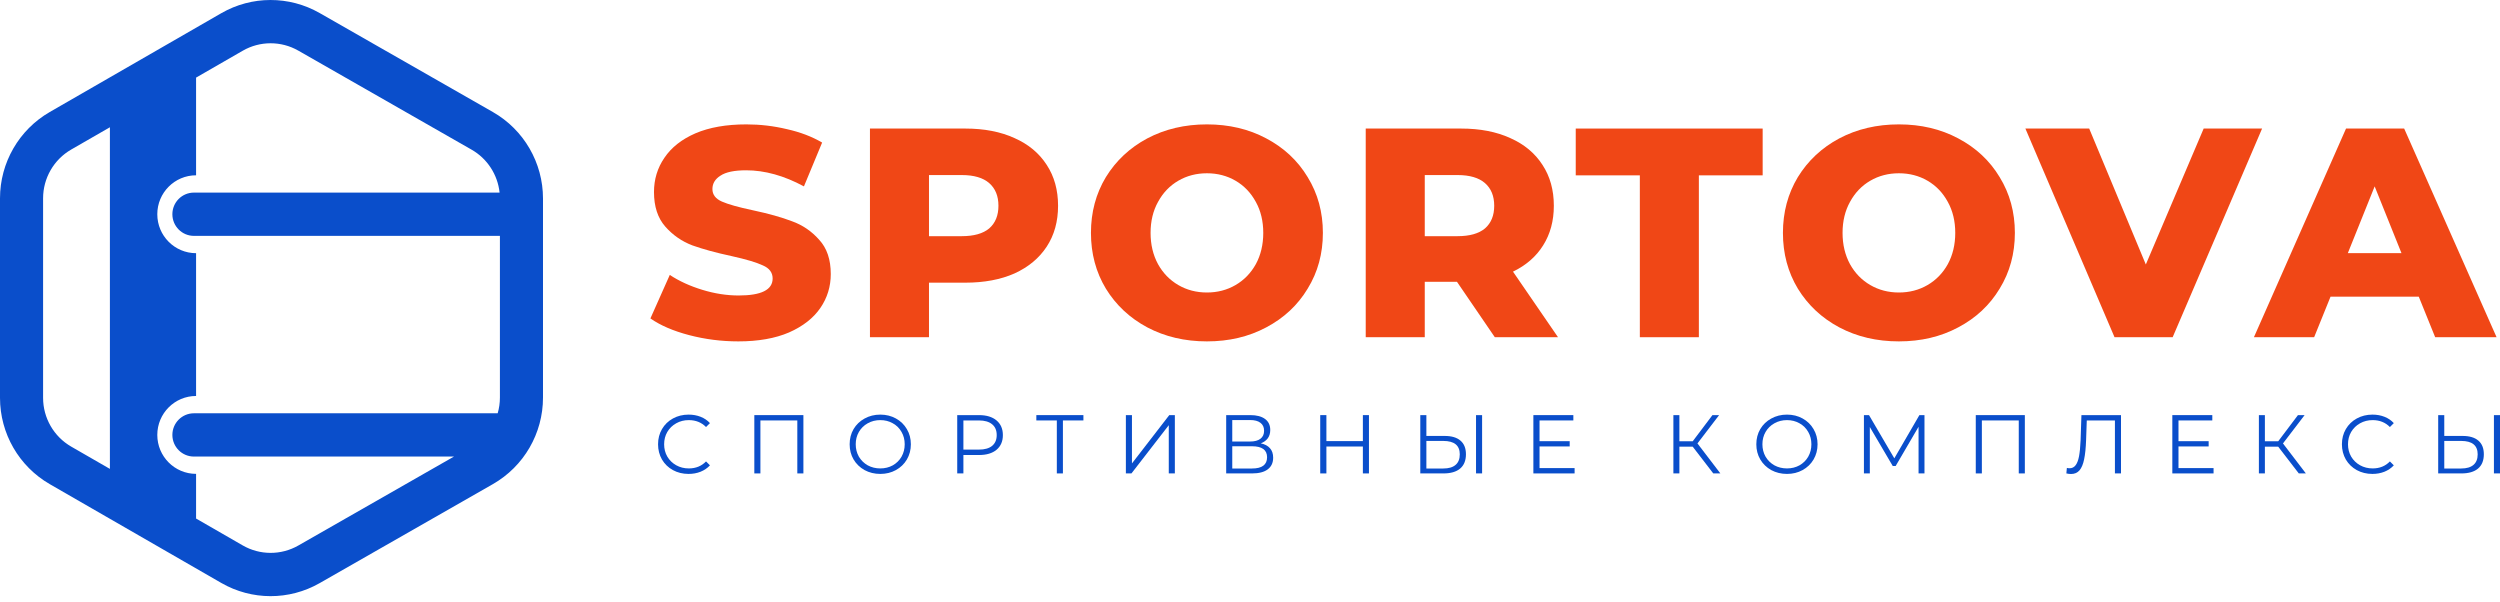<svg width="220" height="53" viewBox="0 0 220 53" fill="none" xmlns="http://www.w3.org/2000/svg">
<g id="Group 1">
<path id="Union" fill-rule="evenodd" clip-rule="evenodd" d="M0 17.452V35.01C0 38.147 1.672 41.045 4.382 42.606L19.474 51.3C22.153 52.843 25.445 52.849 28.129 51.315L43.376 42.601C46.101 41.044 47.784 38.138 47.784 34.989V17.472C47.784 14.324 46.101 11.418 43.376 9.86L28.129 1.147C25.445 -0.387 22.153 -0.382 19.474 1.161L4.382 9.855C1.672 11.416 0 14.314 0 17.452ZM3.792 35.01V17.452C3.792 15.679 4.737 14.041 6.269 13.158L9.671 11.199V41.263L6.269 39.303C4.737 38.421 3.792 36.783 3.792 35.01ZM17.255 45.632L21.361 47.997C22.875 48.869 24.736 48.873 26.253 48.005L39.951 40.177H17.066C16.018 40.177 15.169 39.325 15.169 38.273C15.169 37.222 16.018 36.369 17.066 36.369H43.796C43.924 35.927 43.992 35.463 43.992 34.989V20.757H17.066C16.018 20.757 15.169 19.904 15.169 18.853C15.169 17.801 16.018 16.949 17.066 16.949H43.964C43.798 15.375 42.888 13.963 41.5 13.17L26.253 4.456C24.736 3.589 22.875 3.592 21.361 4.464L17.255 6.829V15.426C15.37 15.426 13.842 16.96 13.842 18.853C13.842 20.746 15.37 22.28 17.255 22.28V34.846C15.37 34.846 13.842 36.381 13.842 38.273C13.842 40.166 15.37 41.7 17.255 41.7V45.632Z" fill="#0A4ECB"/>
<g id="SPORTOVA">
<path d="M64.975 30.042C63.488 30.042 62.045 29.858 60.646 29.491C59.247 29.124 58.11 28.634 57.236 28.022L58.941 24.193C59.763 24.735 60.716 25.172 61.801 25.504C62.885 25.836 63.952 26.003 65.001 26.003C66.995 26.003 67.992 25.504 67.992 24.507C67.992 23.983 67.703 23.598 67.126 23.353C66.567 23.091 65.657 22.82 64.398 22.54C63.016 22.243 61.862 21.928 60.935 21.596C60.008 21.246 59.212 20.695 58.548 19.943C57.883 19.191 57.551 18.177 57.551 16.9C57.551 15.781 57.857 14.776 58.469 13.884C59.081 12.975 59.99 12.258 61.197 11.733C62.422 11.208 63.917 10.946 65.683 10.946C66.89 10.946 68.079 11.086 69.251 11.366C70.423 11.628 71.455 12.021 72.347 12.546L70.746 16.402C68.998 15.458 67.301 14.986 65.657 14.986C64.625 14.986 63.873 15.143 63.401 15.458C62.929 15.755 62.693 16.148 62.693 16.638C62.693 17.128 62.972 17.495 63.532 17.74C64.092 17.985 64.992 18.238 66.234 18.5C67.633 18.798 68.788 19.121 69.697 19.471C70.624 19.803 71.42 20.345 72.085 21.097C72.766 21.832 73.108 22.837 73.108 24.114C73.108 25.216 72.802 26.212 72.189 27.104C71.577 27.996 70.659 28.713 69.435 29.255C68.21 29.78 66.724 30.042 64.975 30.042Z" fill="#F04716"/>
<path d="M84.951 11.313C86.613 11.313 88.056 11.593 89.28 12.153C90.504 12.695 91.449 13.482 92.113 14.513C92.778 15.528 93.11 16.726 93.11 18.107C93.11 19.488 92.778 20.686 92.113 21.701C91.449 22.715 90.504 23.502 89.28 24.061C88.056 24.604 86.613 24.875 84.951 24.875H81.751V29.675H76.556V11.313H84.951ZM84.636 20.783C85.703 20.783 86.508 20.555 87.05 20.101C87.592 19.628 87.863 18.964 87.863 18.107C87.863 17.25 87.592 16.586 87.05 16.113C86.508 15.641 85.703 15.405 84.636 15.405H81.751V20.783H84.636Z" fill="#F04716"/>
<path d="M106.209 30.042C104.268 30.042 102.519 29.631 100.962 28.809C99.423 27.987 98.208 26.851 97.316 25.399C96.441 23.948 96.004 22.313 96.004 20.494C96.004 18.675 96.441 17.04 97.316 15.589C98.208 14.137 99.423 13.001 100.962 12.179C102.519 11.357 104.268 10.946 106.209 10.946C108.15 10.946 109.891 11.357 111.43 12.179C112.986 13.001 114.202 14.137 115.076 15.589C115.968 17.04 116.414 18.675 116.414 20.494C116.414 22.313 115.968 23.948 115.076 25.399C114.202 26.851 112.986 27.987 111.43 28.809C109.891 29.631 108.15 30.042 106.209 30.042ZM106.209 25.74C107.136 25.74 107.976 25.522 108.728 25.084C109.48 24.647 110.074 24.035 110.512 23.248C110.949 22.444 111.167 21.526 111.167 20.494C111.167 19.462 110.949 18.553 110.512 17.766C110.074 16.962 109.48 16.341 108.728 15.904C107.976 15.466 107.136 15.248 106.209 15.248C105.282 15.248 104.443 15.466 103.691 15.904C102.939 16.341 102.344 16.962 101.907 17.766C101.469 18.553 101.251 19.462 101.251 20.494C101.251 21.526 101.469 22.444 101.907 23.248C102.344 24.035 102.939 24.647 103.691 25.084C104.443 25.522 105.282 25.74 106.209 25.74Z" fill="#F04716"/>
<path d="M128.212 24.796H125.379V29.675H120.184V11.313H128.579C130.241 11.313 131.684 11.593 132.908 12.153C134.132 12.695 135.077 13.482 135.741 14.513C136.406 15.528 136.738 16.726 136.738 18.107C136.738 19.436 136.423 20.599 135.794 21.596C135.182 22.575 134.298 23.345 133.144 23.904L137.105 29.675H131.544L128.212 24.796ZM131.491 18.107C131.491 17.25 131.22 16.586 130.678 16.113C130.136 15.641 129.331 15.405 128.264 15.405H125.379V20.783H128.264C129.331 20.783 130.136 20.555 130.678 20.101C131.22 19.628 131.491 18.964 131.491 18.107Z" fill="#F04716"/>
<path d="M144.306 15.431H138.665V11.313H155.114V15.431H149.5V29.675H144.306V15.431Z" fill="#F04716"/>
<path d="M167.103 30.042C165.162 30.042 163.413 29.631 161.857 28.809C160.318 27.987 159.102 26.851 158.21 25.399C157.336 23.948 156.898 22.313 156.898 20.494C156.898 18.675 157.336 17.04 158.21 15.589C159.102 14.137 160.318 13.001 161.857 12.179C163.413 11.357 165.162 10.946 167.103 10.946C169.045 10.946 170.785 11.357 172.324 12.179C173.881 13.001 175.096 14.137 175.971 15.589C176.863 17.04 177.309 18.675 177.309 20.494C177.309 22.313 176.863 23.948 175.971 25.399C175.096 26.851 173.881 27.987 172.324 28.809C170.785 29.631 169.045 30.042 167.103 30.042ZM167.103 25.74C168.03 25.74 168.87 25.522 169.622 25.084C170.374 24.647 170.969 24.035 171.406 23.248C171.843 22.444 172.062 21.526 172.062 20.494C172.062 19.462 171.843 18.553 171.406 17.766C170.969 16.962 170.374 16.341 169.622 15.904C168.87 15.466 168.03 15.248 167.103 15.248C166.177 15.248 165.337 15.466 164.585 15.904C163.833 16.341 163.238 16.962 162.801 17.766C162.364 18.553 162.145 19.462 162.145 20.494C162.145 21.526 162.364 22.444 162.801 23.248C163.238 24.035 163.833 24.647 164.585 25.084C165.337 25.522 166.177 25.74 167.103 25.74Z" fill="#F04716"/>
<path d="M199.064 11.313L191.194 29.675H186.078L178.234 11.313H183.849L188.833 23.274L193.923 11.313H199.064Z" fill="#F04716"/>
<path d="M212.852 26.107H205.087L203.644 29.675H198.345L206.451 11.313H211.567L219.699 29.675H214.295L212.852 26.107ZM211.331 22.278L208.97 16.402L206.608 22.278H211.331Z" fill="#F04716"/>
</g>
<g id="&#209;&#129;&#208;&#191;&#208;&#190;&#209;&#128;&#209;&#130;&#208;&#184;&#208;&#178;&#208;&#189;&#209;&#139;&#208;&#181; &#208;&#186;&#208;&#190;&#208;&#188;&#208;&#191;&#208;&#187;&#208;&#181;&#208;&#186;&#209;&#129;&#209;&#139;">
<path d="M60.592 41.705C60.084 41.705 59.624 41.592 59.214 41.368C58.808 41.143 58.488 40.833 58.254 40.437C58.024 40.036 57.909 39.589 57.909 39.096C57.909 38.602 58.024 38.157 58.254 37.762C58.488 37.361 58.811 37.048 59.221 36.824C59.632 36.599 60.091 36.486 60.599 36.486C60.98 36.486 61.332 36.55 61.655 36.677C61.977 36.804 62.251 36.99 62.476 37.234L62.131 37.578C61.73 37.173 61.225 36.97 60.614 36.97C60.208 36.97 59.839 37.063 59.507 37.249C59.175 37.434 58.913 37.688 58.723 38.011C58.537 38.333 58.444 38.695 58.444 39.096C58.444 39.496 58.537 39.858 58.723 40.18C58.913 40.503 59.175 40.757 59.507 40.943C59.839 41.128 60.208 41.221 60.614 41.221C61.23 41.221 61.735 41.016 62.131 40.605L62.476 40.95C62.251 41.194 61.975 41.382 61.647 41.514C61.325 41.641 60.973 41.705 60.592 41.705Z" fill="#0A4ECB"/>
<path d="M70.699 36.53V41.661H70.164V36.999H66.916V41.661H66.381V36.53H70.699Z" fill="#0A4ECB"/>
<path d="M77.466 41.705C76.958 41.705 76.496 41.592 76.081 41.368C75.67 41.138 75.348 40.825 75.113 40.429C74.883 40.034 74.769 39.589 74.769 39.096C74.769 38.602 74.883 38.157 75.113 37.762C75.348 37.366 75.67 37.056 76.081 36.831C76.496 36.601 76.958 36.486 77.466 36.486C77.974 36.486 78.431 36.599 78.837 36.824C79.247 37.048 79.57 37.361 79.804 37.762C80.039 38.157 80.156 38.602 80.156 39.096C80.156 39.589 80.039 40.036 79.804 40.437C79.57 40.833 79.247 41.143 78.837 41.368C78.431 41.592 77.974 41.705 77.466 41.705ZM77.466 41.221C77.872 41.221 78.238 41.131 78.566 40.95C78.893 40.764 79.15 40.51 79.335 40.188C79.521 39.86 79.614 39.496 79.614 39.096C79.614 38.695 79.521 38.333 79.335 38.011C79.15 37.683 78.893 37.429 78.566 37.249C78.238 37.063 77.872 36.97 77.466 36.97C77.061 36.97 76.692 37.063 76.359 37.249C76.032 37.429 75.773 37.683 75.582 38.011C75.397 38.333 75.304 38.695 75.304 39.096C75.304 39.496 75.397 39.86 75.582 40.188C75.773 40.51 76.032 40.764 76.359 40.95C76.692 41.131 77.061 41.221 77.466 41.221Z" fill="#0A4ECB"/>
<path d="M86.157 36.53C86.811 36.53 87.325 36.687 87.696 36.999C88.067 37.312 88.253 37.742 88.253 38.289C88.253 38.837 88.067 39.267 87.696 39.579C87.325 39.887 86.811 40.041 86.157 40.041H84.779V41.661H84.236V36.53H86.157ZM86.142 39.565C86.65 39.565 87.039 39.455 87.308 39.235C87.576 39.01 87.711 38.695 87.711 38.289C87.711 37.874 87.576 37.556 87.308 37.337C87.039 37.112 86.65 36.999 86.142 36.999H84.779V39.565H86.142Z" fill="#0A4ECB"/>
<path d="M95.34 36.999H93.536V41.661H93.001V36.999H91.198V36.53H95.34V36.999Z" fill="#0A4ECB"/>
<path d="M99.077 36.53H99.612V40.781L102.896 36.53H103.387V41.661H102.852V37.417L99.568 41.661H99.077V36.53Z" fill="#0A4ECB"/>
<path d="M110.946 39.015C111.303 39.088 111.574 39.232 111.76 39.447C111.946 39.657 112.038 39.934 112.038 40.276C112.038 40.72 111.88 41.062 111.562 41.302C111.249 41.541 110.787 41.661 110.177 41.661H107.904V36.53H110.037C110.585 36.53 111.012 36.643 111.32 36.867C111.628 37.092 111.782 37.417 111.782 37.842C111.782 38.13 111.709 38.375 111.562 38.575C111.415 38.771 111.21 38.917 110.946 39.015ZM108.439 38.854H110.008C110.404 38.854 110.707 38.773 110.917 38.612C111.132 38.45 111.24 38.216 111.24 37.908C111.24 37.6 111.132 37.366 110.917 37.205C110.707 37.043 110.404 36.963 110.008 36.963H108.439V38.854ZM110.177 41.228C111.061 41.228 111.503 40.898 111.503 40.239C111.503 39.594 111.061 39.271 110.177 39.271H108.439V41.228H110.177Z" fill="#0A4ECB"/>
<path d="M120.468 36.53V41.661H119.933V39.293H116.723V41.661H116.18V36.53H116.723V38.817H119.933V36.53H120.468Z" fill="#0A4ECB"/>
<path d="M127.134 38.363C127.74 38.363 128.201 38.499 128.519 38.773C128.842 39.047 129.003 39.447 129.003 39.975C129.003 40.527 128.832 40.947 128.49 41.236C128.153 41.519 127.664 41.661 127.024 41.661H124.986V36.53H125.521V38.363H127.134ZM127.009 41.228C127.483 41.228 127.842 41.123 128.087 40.913C128.336 40.703 128.46 40.393 128.46 39.982C128.46 39.196 127.977 38.802 127.009 38.802H125.521V41.228H127.009ZM129.89 36.53H130.425V41.661H129.89V36.53Z" fill="#0A4ECB"/>
<path d="M138.565 41.192V41.661H134.937V36.53H138.455V36.999H135.479V38.824H138.133V39.286H135.479V41.192H138.565Z" fill="#0A4ECB"/>
<path d="M148.959 39.308H147.786V41.661H147.258V36.53H147.786V38.832H148.959L150.696 36.53H151.282L149.377 39.022L151.392 41.661H150.769L148.959 39.308Z" fill="#0A4ECB"/>
<path d="M157.255 41.705C156.747 41.705 156.285 41.592 155.869 41.368C155.459 41.138 155.136 40.825 154.902 40.429C154.672 40.034 154.557 39.589 154.557 39.096C154.557 38.602 154.672 38.157 154.902 37.762C155.136 37.366 155.459 37.056 155.869 36.831C156.285 36.601 156.747 36.486 157.255 36.486C157.763 36.486 158.22 36.599 158.625 36.824C159.036 37.048 159.358 37.361 159.593 37.762C159.828 38.157 159.945 38.602 159.945 39.096C159.945 39.589 159.828 40.036 159.593 40.437C159.358 40.833 159.036 41.143 158.625 41.368C158.22 41.592 157.763 41.705 157.255 41.705ZM157.255 41.221C157.66 41.221 158.027 41.131 158.354 40.95C158.682 40.764 158.938 40.51 159.124 40.188C159.31 39.86 159.402 39.496 159.402 39.096C159.402 38.695 159.31 38.333 159.124 38.011C158.938 37.683 158.682 37.429 158.354 37.249C158.027 37.063 157.66 36.97 157.255 36.97C156.849 36.97 156.48 37.063 156.148 37.249C155.82 37.429 155.561 37.683 155.371 38.011C155.185 38.333 155.092 38.695 155.092 39.096C155.092 39.496 155.185 39.86 155.371 40.188C155.561 40.51 155.82 40.764 156.148 40.95C156.48 41.131 156.849 41.221 157.255 41.221Z" fill="#0A4ECB"/>
<path d="M169.354 36.53V41.661H168.833V37.556L166.818 41.008H166.561L164.545 37.578V41.661H164.025V36.53H164.472L166.7 40.334L168.907 36.53H169.354Z" fill="#0A4ECB"/>
<path d="M178.186 36.53V41.661H177.651V36.999H174.404V41.661H173.868V36.53H178.186Z" fill="#0A4ECB"/>
<path d="M186.648 36.53V41.661H186.113V36.999H183.636L183.577 38.714C183.552 39.423 183.494 39.995 183.401 40.429C183.313 40.859 183.176 41.182 182.99 41.397C182.805 41.607 182.558 41.712 182.25 41.712C182.118 41.712 181.981 41.695 181.84 41.661L181.884 41.177C181.967 41.197 182.047 41.206 182.126 41.206C182.341 41.206 182.514 41.121 182.646 40.95C182.783 40.779 182.885 40.515 182.954 40.158C183.022 39.797 183.069 39.32 183.093 38.729L183.166 36.53H186.648Z" fill="#0A4ECB"/>
<path d="M194.793 41.192V41.661H191.165V36.53H194.683V36.999H191.707V38.824H194.361V39.286H191.707V41.192H194.793Z" fill="#0A4ECB"/>
<path d="M200.483 39.308H199.31V41.661H198.782V36.53H199.31V38.832H200.483L202.22 36.53H202.806L200.901 39.022L202.916 41.661H202.293L200.483 39.308Z" fill="#0A4ECB"/>
<path d="M208.771 41.705C208.263 41.705 207.804 41.592 207.393 41.368C206.988 41.143 206.668 40.833 206.433 40.437C206.203 40.036 206.089 39.589 206.089 39.096C206.089 38.602 206.203 38.157 206.433 37.762C206.668 37.361 206.99 37.048 207.401 36.824C207.811 36.599 208.27 36.486 208.779 36.486C209.16 36.486 209.512 36.55 209.834 36.677C210.157 36.804 210.43 36.99 210.655 37.234L210.311 37.578C209.91 37.173 209.404 36.97 208.793 36.97C208.388 36.97 208.019 37.063 207.686 37.249C207.354 37.434 207.093 37.688 206.902 38.011C206.716 38.333 206.624 38.695 206.624 39.096C206.624 39.496 206.716 39.858 206.902 40.18C207.093 40.503 207.354 40.757 207.686 40.943C208.019 41.128 208.388 41.221 208.793 41.221C209.409 41.221 209.915 41.016 210.311 40.605L210.655 40.95C210.43 41.194 210.154 41.382 209.827 41.514C209.504 41.641 209.153 41.705 208.771 41.705Z" fill="#0A4ECB"/>
<path d="M216.709 38.363C217.315 38.363 217.776 38.499 218.094 38.773C218.417 39.047 218.578 39.447 218.578 39.975C218.578 40.527 218.407 40.947 218.065 41.236C217.728 41.519 217.239 41.661 216.599 41.661H214.561V36.53H215.096V38.363H216.709ZM216.584 41.228C217.058 41.228 217.417 41.123 217.662 40.913C217.911 40.703 218.035 40.393 218.035 39.982C218.035 39.196 217.552 38.802 216.584 38.802H215.096V41.228H216.584ZM219.465 36.53H220V41.661H219.465V36.53Z" fill="#0A4ECB"/>
</g>
</g>
</svg>
